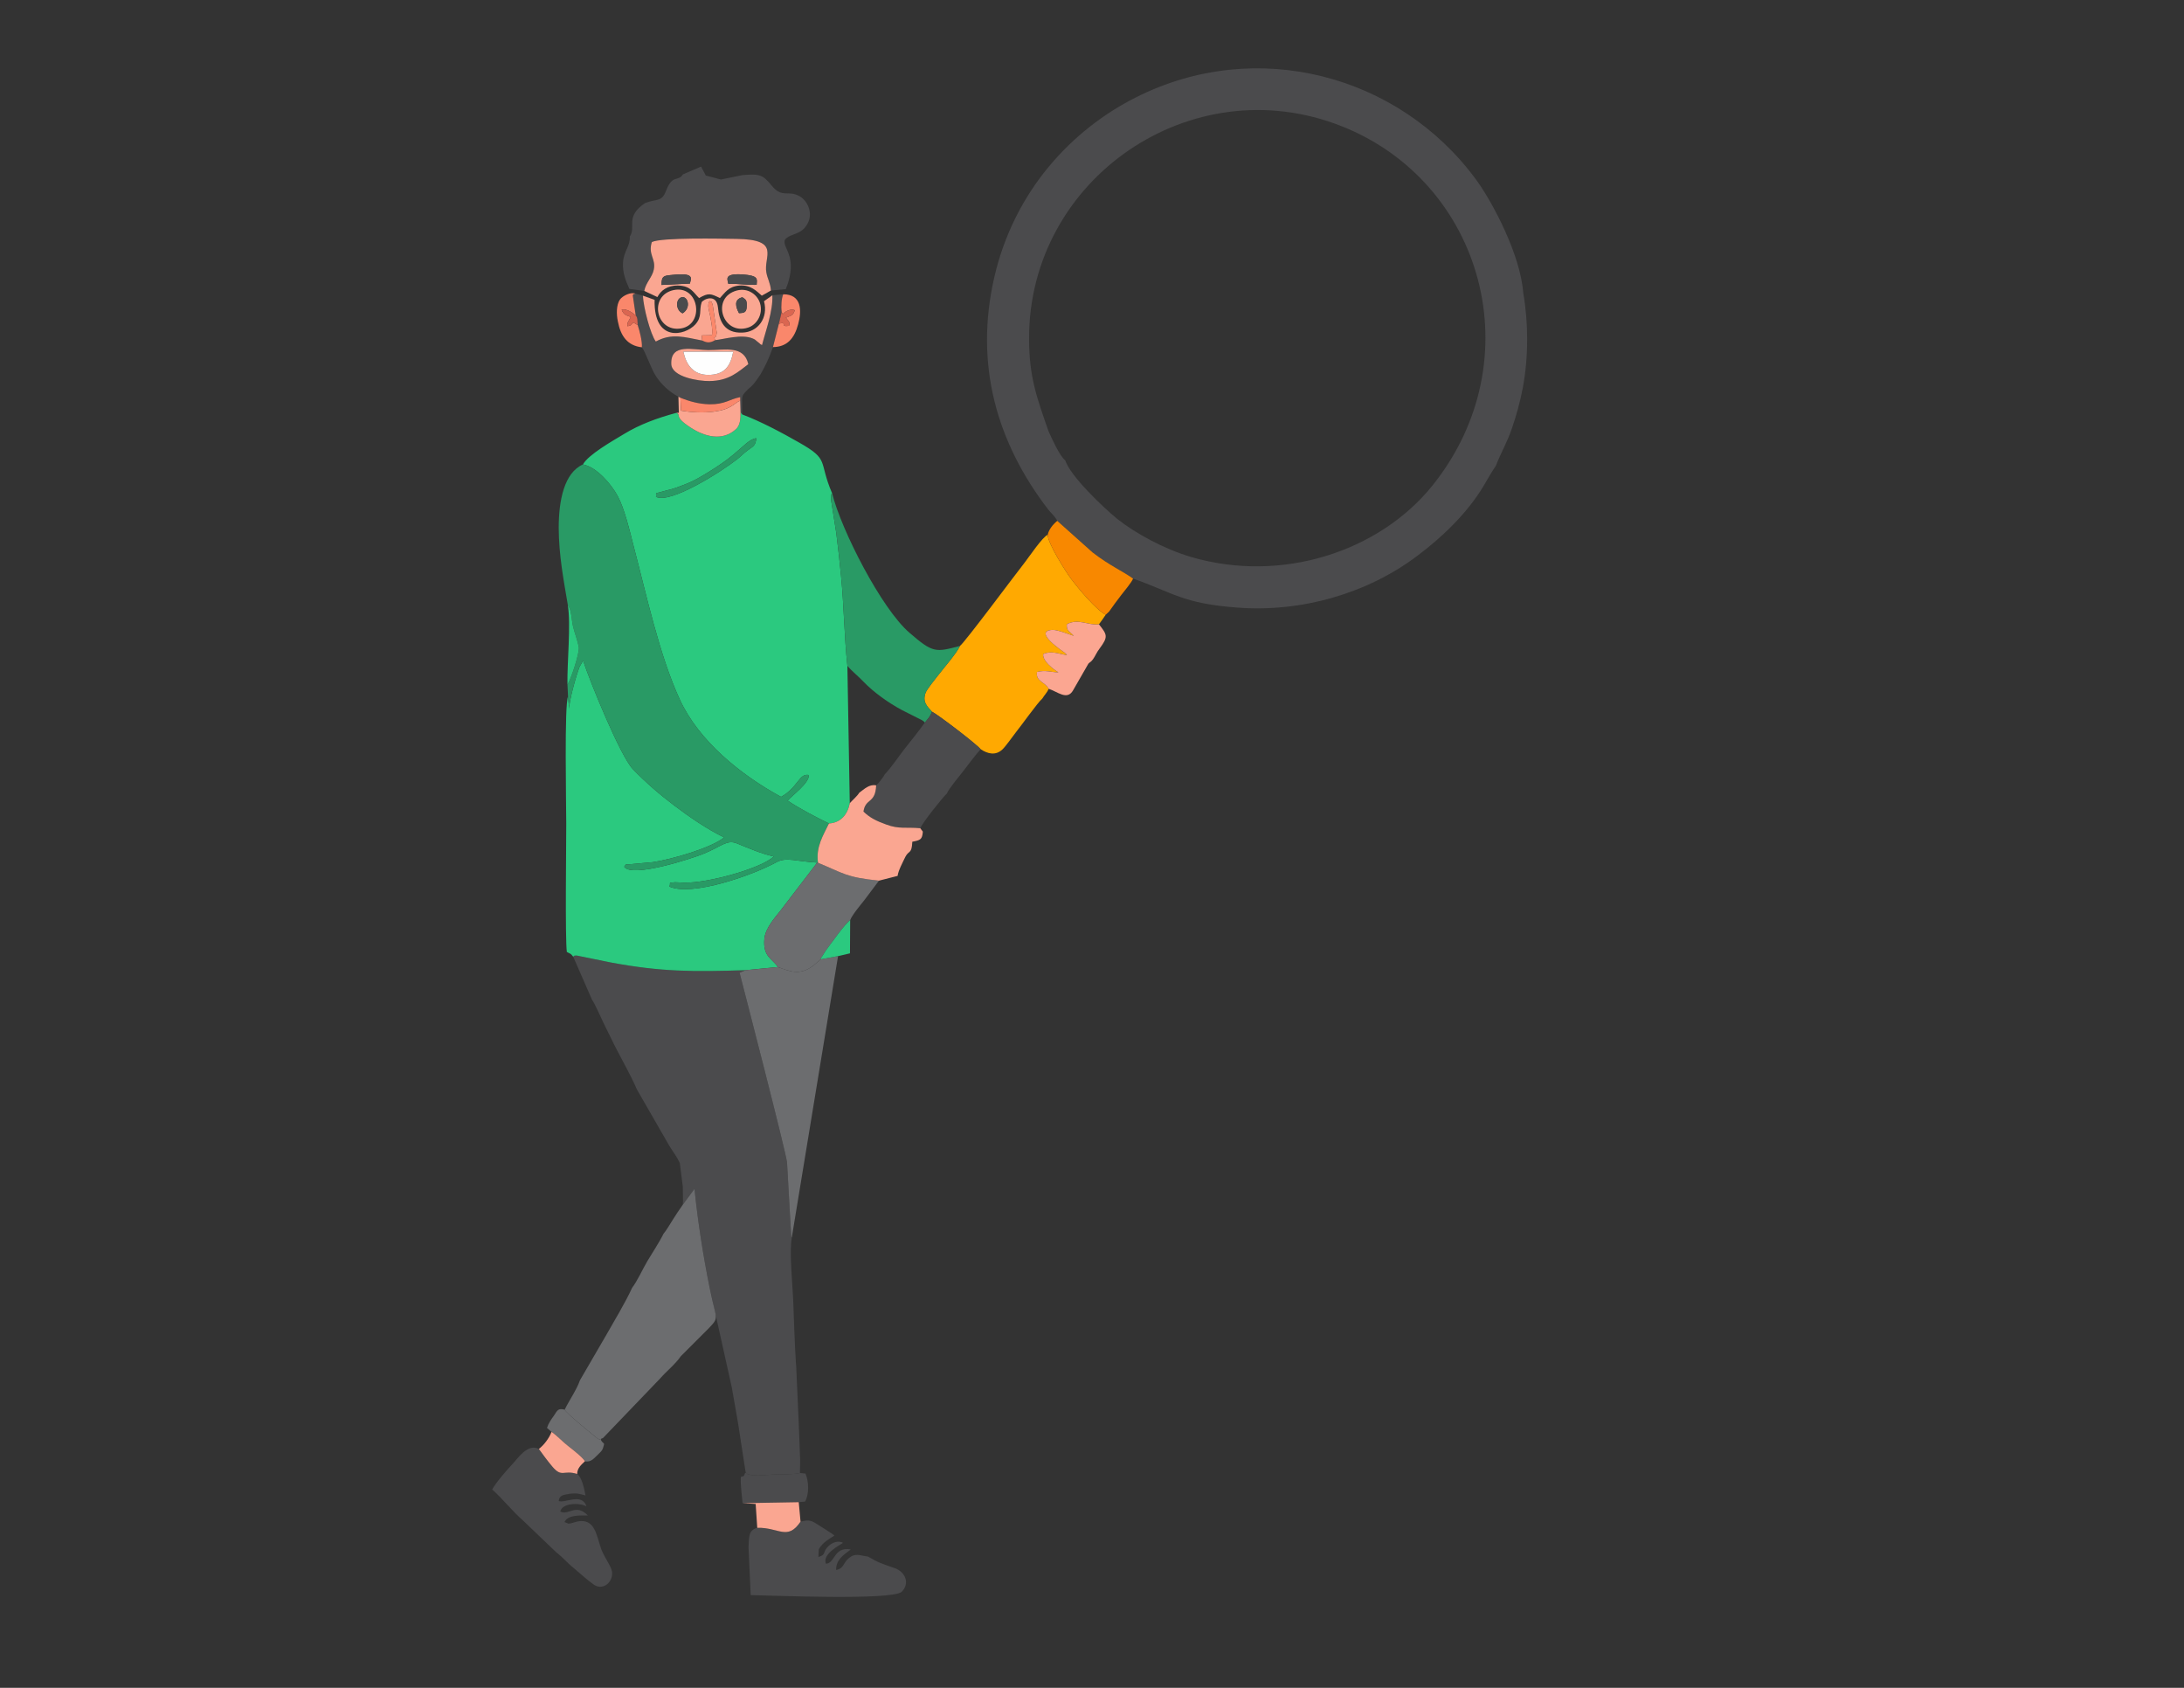 <?xml version="1.0" encoding="UTF-8"?>
<!DOCTYPE svg PUBLIC "-//W3C//DTD SVG 1.1//EN" "http://www.w3.org/Graphics/SVG/1.1/DTD/svg11.dtd">
<!-- Creator: CorelDRAW X8 -->
<svg xmlns="http://www.w3.org/2000/svg" xml:space="preserve" width="11in" height="8.5in" version="1.1" shape-rendering="geometricPrecision" text-rendering="geometricPrecision" image-rendering="optimizeQuality" fill-rule="evenodd" clip-rule="evenodd"
viewBox="0 0 11000 8500"
 xmlns:xlink="http://www.w3.org/1999/xlink">
 <rect x="0" y="0" width="11000" height="8500" fill="#333333" stroke="none"/>
 <g id="Capa_x0020_1">
  <path fill="#2BC97F" d="M3304 2502c4,-24 -12,-14 27,-25 50,-15 44,-8 115,-36 48,-18 84,-40 128,-67 46,-29 79,-51 119,-84 50,-41 83,-80 116,-83 -3,41 -19,42 -46,63 -20,15 -32,29 -53,45 -77,60 -333,224 -406,187zm424 -484c0,55 11,113 -21,143 -68,63 -159,38 -229,-8 -88,-57 -44,-62 -71,-74 -97,26 -186,59 -263,106 -63,38 -180,104 -208,154 70,13 144,101 175,159 35,65 60,173 80,251 64,242 129,549 233,774 95,207 304,378 510,490 87,-49 90,-120 140,-110 1,42 -83,101 -107,129 60,40 142,83 208,115 61,-4 94,-46 105,-102l-12 -692c-16,-149 -17,-302 -32,-453 -7,-74 -15,-143 -24,-216l-25 -158c-1,-9 -2,-15 -1,-24 1,-17 -1,-8 5,-18 -71,-165 -9,-167 -169,-257 -84,-48 -191,-105 -284,-140 -16,-20 -14,-61 -10,-87l0 18z"/>
  <path fill="#4B4B4D" d="M5365 2318c-27,-19 -71,-117 -85,-149 -56,-163 -97,-267 -97,-464 -1,-805 818,-1368 1573,-1070 715,282 966,1177 459,1810 -267,332 -758,494 -1216,360 -138,-41 -282,-120 -372,-192 -71,-58 -236,-215 -262,-295zm-40 305l178 159c85,66 157,97 204,132 199,69 249,126 528,146 323,24 654,-72 905,-262 124,-93 248,-212 330,-347 19,-32 44,-77 64,-105 23,-61 56,-116 80,-186 23,-66 42,-135 56,-208 29,-154 28,-330 2,-477 -14,-191 -153,-455 -238,-571 -388,-528 -1107,-720 -1714,-413 -323,163 -612,471 -712,905 -101,438 11,832 273,1172 16,19 34,34 44,55z"/>
  <path fill="#4B4B4D" d="M2981 5033c17,26 41,81 57,115 19,39 36,74 55,112 36,72 84,154 114,225l164 285c19,31 40,58 53,87l15 119 1 72 -1 19 59 -80c16,161 44,339 76,497l112 504 32 183 26 170 12 76c2,1 5,1 6,4 1,2 4,2 5,3 30,12 92,4 124,2 31,-1 114,0 138,-8l1 -68 -7 -181 -13 -291 -1 -9c-7,-109 -10,-215 -14,-324 -4,-87 -20,-237 -7,-313 -2,-2 -2,-5 -3,-6l-21 -372c-7,-59 -216,-866 -239,-955l22 -9c1,-3 5,-3 7,-4 -261,8 -421,9 -678,-39l-172 -35c-20,2 -5,-2 -17,6l94 215z"/>
  <path fill="#2BC97F" d="M2861 3508c-19,38 -9,549 -9,639 0,107 -6,583 3,647 21,12 17,5 32,24 12,-8 -3,-4 17,-6l172 35c257,48 417,47 678,39l164 -16c-28,-43 -77,-51 -68,-144 6,-54 56,-108 80,-139l186 -243c-106,-6 -156,-29 -205,-2 -123,67 -425,173 -539,123 8,-26 -10,-17 28,-22 3,0 39,2 46,2 124,3 395,-75 451,-132 -64,-14 -125,-41 -184,-65 -53,-22 -78,15 -173,53 -52,21 -358,122 -396,64 15,-19 -2,-9 31,-13l112 -10c98,-14 301,-74 360,-125 -83,-39 -182,-108 -248,-158 -82,-62 -146,-118 -212,-186 -63,-67 -215,-438 -250,-546l-18 31c-17,43 -57,185 -52,217l-6 -67z"/>
  <path fill="#299A65" d="M2860 3047c20,25 18,77 27,111 8,32 23,71 28,100 6,26 -40,166 -57,189l3 61 6 67c-5,-32 35,-174 52,-217l18 -31c35,108 187,479 250,546 66,68 130,124 212,186 66,50 165,119 248,158 -59,51 -262,111 -360,125l-112 10c-33,4 -16,-6 -31,13 38,58 344,-43 396,-64 95,-38 120,-75 173,-53 59,24 120,51 184,65 -56,57 -327,135 -451,132 -7,0 -43,-2 -46,-2 -38,5 -20,-4 -28,22 114,50 416,-56 539,-123 49,-27 99,-4 205,2l4 1c-12,-81 28,-141 55,-198 -66,-32 -148,-75 -208,-115 24,-28 108,-87 107,-129 -50,-10 -53,61 -140,110 -206,-112 -415,-283 -510,-490 -104,-225 -169,-532 -233,-774 -20,-78 -45,-186 -80,-251 -31,-58 -105,-146 -175,-159 -94,42 -122,180 -122,320 1,139 24,257 46,388z"/>
  <path fill="#4B4B4D" d="M3440 878c-26,40 -52,-3 -85,82 -22,58 -44,40 -105,62 -105,70 -44,122 -78,169 3,49 -31,74 -34,131 -3,53 13,90 32,133l75 10c7,-41 41,-70 48,-108 11,-55 -30,-74 -10,-138 48,-24 350,-17 426,-16 228,3 135,90 151,170 6,33 20,51 23,90l75 -7c67,-169 -23,-207 -4,-250 31,-34 82,-20 114,-81 29,-55 -3,-116 -41,-137 -56,-32 -88,12 -141,-54 -43,-53 -59,-60 -147,-52l-108 22 -76 -20 -24 -45 -91 39z"/>
  <path fill="#FFA901" d="M4835 3253c-16,36 -85,115 -115,154 -10,13 -50,63 -57,79 -19,47 5,70 31,98 32,16 223,162 245,189 35,23 75,34 110,1 16,-15 49,-62 66,-84 26,-32 116,-158 134,-171 11,-18 26,-33 33,-50 -19,-36 -67,-37 -59,-85 44,-11 67,1 108,2 -26,-16 -80,-56 -77,-92 41,-19 77,-1 120,5 -7,-7 -4,-6 -13,-13 -1,-1 -164,-108 -60,-114 26,-1 84,23 107,30 -19,-23 -37,-21 -35,-58 57,-32 108,7 162,0 12,-17 21,-28 34,-48 -50,-27 -135,-129 -175,-182 -23,-30 -118,-179 -117,-221 -27,12 -92,109 -116,140 -46,58 -300,400 -326,420z"/>
  <path fill="#6C6D6F" d="M3439 6067c-18,26 -34,49 -50,75 -12,19 -35,58 -47,71 -21,43 -56,95 -82,139 -23,39 -51,101 -76,133 -37,80 -88,163 -131,239l-132 227c-15,45 -55,103 -77,148 10,19 120,109 153,135 20,15 7,9 29,17 10,-17 -2,-2 11,-9l288 -300c33,-38 75,-70 104,-112l140 -140c56,-60 39,-37 5,-206 -32,-158 -60,-336 -76,-497l-59 80z"/>
  <path fill="#6C6D6F" d="M4134 4831l-39 33c-67,50 -116,28 -177,6l-164 16c-2,1 -6,1 -7,4l-22 9c23,89 232,896 239,955l21 372c1,1 1,4 3,6l233 -1417 -87 16z"/>
  <path fill="#299A65" d="M4268 3353c21,26 57,54 81,80 52,54 125,106 194,143l101 51c11,7 7,4 14,12 15,-19 27,-29 36,-55 -26,-28 -50,-51 -31,-98 7,-16 47,-66 57,-79 30,-39 99,-118 115,-154 -123,32 -135,37 -255,-67 -141,-122 -342,-515 -389,-702 -6,10 -4,1 -5,18 -1,9 0,15 1,24l25 158c9,73 17,142 24,216 15,151 16,304 32,453z"/>
  <path fill="#4B4B4D" d="M4032 7663c-66,98 -110,28 -218,31 -44,12 -41,44 -44,97l11 242c116,2 704,27 760,-16 45,-45 16,-103 -35,-120 -63,-22 -84,-28 -134,-58 -41,-5 -64,-20 -97,8 -30,25 -24,53 -64,59 0,-53 39,-76 74,-103 -87,-15 -77,69 -125,72 -20,-48 68,-93 86,-105 -25,-15 -57,1 -71,14 -37,34 -9,44 -53,57l2 -39c20,-37 62,-57 79,-69 -23,-18 -52,-34 -76,-50 -39,-25 -48,-32 -95,-20z"/>
  <path fill="#4B4B4D" d="M2800 7816c33,25 56,54 90,81 32,27 61,54 99,82 42,31 92,-3 94,-52 2,-33 -29,-65 -54,-123 -26,-76 -33,-158 -120,-142 -5,1 -34,10 -36,10 -24,2 -4,1 -18,-2l-12 -5c18,-37 77,-33 118,-33 -61,-63 -97,2 -139,-20 9,-44 98,-45 132,-26 -23,-70 -109,-14 -140,-27 3,-28 22,-31 54,-36 35,-5 51,0 81,8 -7,-36 -18,-91 -42,-108 -69,-22 -76,20 -124,-36 -23,-27 -51,-65 -69,-90 -56,-30 -108,50 -132,75 -30,32 -84,94 -103,129 53,47 100,108 155,156l166 159z"/>
  <path fill="#4B4B4D" d="M4658 3639c-33,46 -66,87 -101,131 -34,44 -68,95 -101,130 -9,16 -1,3 -13,20 -1,2 -7,9 -10,13 -7,9 -11,14 -20,22 -4,94 -54,63 -64,132 32,31 64,47 114,65 66,25 102,12 172,19 12,-29 110,-152 134,-175 11,-26 63,-87 82,-112 28,-37 61,-80 88,-111 -22,-27 -213,-173 -245,-189 -9,26 -21,36 -36,55z"/>
  <path fill="#6C6D6F" d="M3918 4870c61,22 110,44 177,-6l39 -33c0,-1 0,-5 0,-4l26 -41c24,-32 95,-133 122,-152 8,-24 54,-79 70,-99 26,-35 52,-70 75,-100 -168,-17 -177,-37 -307,-90l-4 -1 -186 243c-24,31 -74,85 -80,139 -9,93 40,101 68,144z"/>
  <path fill="#4B4B4D" d="M3769 1834c-52,39 -97,84 -196,85 -53,1 -190,-20 -192,-86 -4,-107 112,-70 186,-70 86,0 180,-25 202,71zm-567 -245c11,11 8,27 10,48 10,32 23,80 21,112 18,23 47,110 70,144 27,42 66,79 114,105l10 5c44,18 94,32 147,33 77,1 101,-26 154,-36 -4,26 -6,67 10,87 1,-94 -8,-88 23,-120 11,-12 15,-13 27,-25 12,-12 30,-38 42,-56 23,-39 47,-90 63,-138l30 -118 14 -59c-4,-28 -1,-70 8,-89l-55 5c4,80 -34,180 -52,251 -16,-9 -4,-2 -15,-11 -2,-1 -7,-6 -9,-7 -11,-9 -10,-10 -22,-15 -56,-24 -143,3 -190,8 -27,16 -43,13 -65,2 -90,-17 -153,-39 -234,5 -27,-37 -62,-170 -65,-231l-37 -10c-17,4 -4,-3 -14,8l15 102z"/>
  <path fill="#FAA691" d="M3332 1435c-1,-49 13,-47 69,-52 102,-9 77,24 74,45l-143 7zm479 -1c-26,3 -103,-6 -143,-5 -2,-19 -27,-53 71,-47 86,6 73,25 72,52zm-566 31l66 31c17,-32 49,-59 105,-58 64,2 76,35 105,63 49,-28 59,-22 105,0 26,-27 42,-58 98,-63 59,-4 87,29 113,51l46 -26c-3,-39 -17,-57 -23,-90 -16,-80 77,-167 -151,-170 -76,-1 -378,-8 -426,16 -20,64 21,83 10,138 -7,38 -41,67 -48,108z"/>
  <path fill="#FAA691" d="M4328 3992c-12,19 -32,35 -48,53 -11,56 -44,98 -105,102 -27,57 -67,117 -55,198 130,53 139,73 307,90l94 -24c3,-26 25,-67 39,-96 18,-35 32,-12 35,-76 41,-8 50,-11 53,-51l-13 -17c-70,-7 -106,6 -172,-19 -50,-18 -82,-34 -114,-65 10,-69 60,-38 64,-132 -35,-7 -60,19 -85,37z"/>
  <path fill="#F88800" d="M5277 2693c-1,42 94,191 117,221 40,53 125,155 175,182l17 -16c23,-33 36,-50 61,-83 17,-22 51,-62 60,-83 -47,-35 -119,-66 -204,-132l-178 -159c-23,19 -43,45 -48,70z"/>
  <path fill="#FBA691" d="M5282 3469c43,13 93,61 123,7l77 -134c12,-12 9,-4 23,-22 11,-15 19,-36 34,-55 44,-59 37,-69 -4,-121 -54,7 -105,-32 -162,0 -2,37 16,35 35,58 -23,-7 -81,-31 -107,-30 -104,6 59,113 60,114 9,7 6,6 13,13 -43,-6 -79,-24 -120,-5 -3,36 51,76 77,92 -41,-1 -64,-13 -108,-2 -8,48 40,49 59,85z"/>
  <path fill="#FAA691" d="M3537 1715l-3 -26 52 -1c4,-33 -3,-60 -8,-92 -6,-32 -18,-59 -4,-80 17,11 6,-7 16,22l20 137c-4,43 -20,9 -8,38 47,-5 134,-32 190,-8 12,5 11,6 22,15 2,1 7,6 9,7 11,9 -1,2 15,11 18,-71 56,-171 52,-251l-42 30c23,84 -31,156 -109,158 -92,4 -117,-60 -123,-127 -7,-71 -72,-42 -82,-26 -14,42 4,72 -32,112 -52,57 -210,92 -205,-124l-59 -21c3,61 38,194 65,231 81,-44 144,-22 234,-5z"/>
  <path fill="#4B4B4D" d="M3756 7417c-1,2 -4,1 -5,5 -13,44 -32,-52 -11,148l283 -5 32 -3c20,-36 20,-98 2,-141l-28 -3c-24,8 -107,7 -138,8 -32,2 -94,10 -124,-2 -1,-1 -4,-1 -5,-3 -1,-3 -4,-3 -6,-4z"/>
  <path fill="#6C6D6F" d="M2755 7191l23 20c26,17 58,52 86,73 19,15 72,56 82,75 32,7 48,-18 68,-36 10,-10 19,-17 23,-30 11,-35 4,-15 -11,-42 -22,-8 -9,-2 -29,-17 -33,-26 -143,-116 -153,-135 -34,-8 -36,3 -54,30 -14,20 -27,37 -35,62z"/>
  <path fill="#FAA691" d="M3407 2079c27,12 -17,17 71,74 70,46 161,71 229,8 32,-30 21,-88 21,-143 -22,10 -4,1 -18,10 -10,6 -3,2 -14,10 -34,22 -57,29 -100,35 -53,7 -113,4 -166,-5l-3 -65 -10 -5 2 81 -12 0z"/>
  <path fill="#FAA691" d="M3814 7694c108,-3 152,67 218,-31l-9 -98 -283 5 66 4 8 120z"/>
  <path fill="#FAA691" d="M3693 1771c-14,73 -43,117 -127,117 -74,-1 -110,-50 -124,-117l251 0zm76 63c-22,-96 -116,-71 -202,-71 -74,0 -190,-37 -186,70 2,66 139,87 192,86 99,-1 144,-46 196,-85z"/>
  <path fill="#FAA691" d="M3722 1577c-16,-30 -28,-69 17,-80 16,11 23,13 22,42 0,35 -12,37 -39,38zm-11 -114c-133,36 -71,228 56,187 43,-13 78,-66 61,-123 -13,-42 -59,-79 -117,-64z"/>
  <path fill="#FAA691" d="M3438 1578c-37,-17 -35,-73 -5,-81 30,-8 51,52 5,81zm-46 -117c-126,28 -89,214 38,193 121,-20 91,-221 -38,-193z"/>
  <path fill="#FAA691" d="M2714 7297c18,25 46,63 69,90 48,56 55,14 124,36 0,-29 20,-46 39,-64 -10,-19 -63,-60 -82,-75 -28,-21 -60,-56 -86,-73 -13,33 -38,66 -64,86z"/>
  <path fill="#FEFEFE" d="M3693 1771l-251 0c14,67 50,116 124,117 84,0 113,-44 127,-117z"/>
  <path fill="#FA876B" d="M3937 1571l5 11c12,-13 39,-29 61,-20 -8,28 -21,28 -45,38 11,15 23,20 16,41 -51,7 -4,-23 -51,-11l-30 118c72,-1 108,-44 127,-115 19,-69 18,-151 -75,-151 -9,19 -12,61 -8,89z"/>
  <path fill="#FA876B" d="M3233 1749c2,-32 -11,-80 -21,-112l-22 -13c-15,15 -7,13 -29,19 -3,-18 -1,-14 9,-34l7 -13c-22,-8 -35,-9 -46,-36 26,-9 62,21 71,29l-15 -102c10,-11 -3,-4 14,-8 -23,-10 -65,10 -79,30 -18,27 -18,73 -10,110 14,73 48,122 121,130z"/>
  <path fill="#299A65" d="M3304 2502c73,37 329,-127 406,-187 21,-16 33,-30 53,-45 27,-21 43,-22 46,-63 -33,3 -66,42 -116,83 -40,33 -73,55 -119,84 -44,27 -80,49 -128,67 -71,28 -65,21 -115,36 -39,11 -23,1 -27,25z"/>
  <path fill="#2BC97F" d="M4134 4831l87 -16 60 -14 1 -167c-27,19 -98,120 -122,152l-26 41c0,-1 0,3 0,4z"/>
  <path fill="#FA876B" d="M3427 2003l3 65c53,9 113,12 166,5 43,-6 66,-13 100,-35 11,-8 4,-4 14,-10 14,-9 -4,0 18,-10l0 -18c-53,10 -77,37 -154,36 -53,-1 -103,-15 -147,-33z"/>
  <path fill="#2BC97F" d="M2858 3447c17,-23 63,-163 57,-189 -5,-29 -20,-68 -28,-100 -9,-34 -7,-86 -27,-111 16,102 -4,287 -2,400z"/>
  <path fill="#4B4B4D" d="M3475 1428c3,-21 28,-54 -74,-45 -56,5 -70,3 -69,52l143 -7z"/>
  <path fill="#4B4B4D" d="M3739 1382c-98,-6 -73,28 -71,47 40,-1 117,8 143,5 1,-27 14,-46 -72,-52z"/>
  <path fill="#FB886B" d="M3537 1715c22,11 38,14 65,-2 -12,-29 4,5 8,-38l-20 -137c-10,-29 1,-11 -16,-22 -14,21 -2,48 4,80 5,32 12,59 8,92l-52 1 3 26z"/>
  <path fill="#4B4B4D" d="M3722 1577c27,-1 39,-3 39,-38 1,-29 -6,-31 -22,-42 -45,11 -33,50 -17,80z"/>
  <path fill="#DA6651" d="M3937 1571l-14 59c47,-12 0,18 51,11 7,-21 -5,-26 -16,-41 24,-10 37,-10 45,-38 -22,-9 -49,7 -61,20l-5 -11z"/>
  <path fill="#4B4B4D" d="M3438 1578c46,-29 25,-89 -5,-81 -30,8 -32,64 5,81z"/>
  <path fill="#DA6651" d="M3212 1637c-2,-21 1,-37 -10,-48 -9,-8 -45,-38 -71,-29 11,27 24,28 46,36l-7 13c-10,20 -12,16 -9,34 22,-6 14,-4 29,-19l22 13z"/>
 </g>
</svg>
